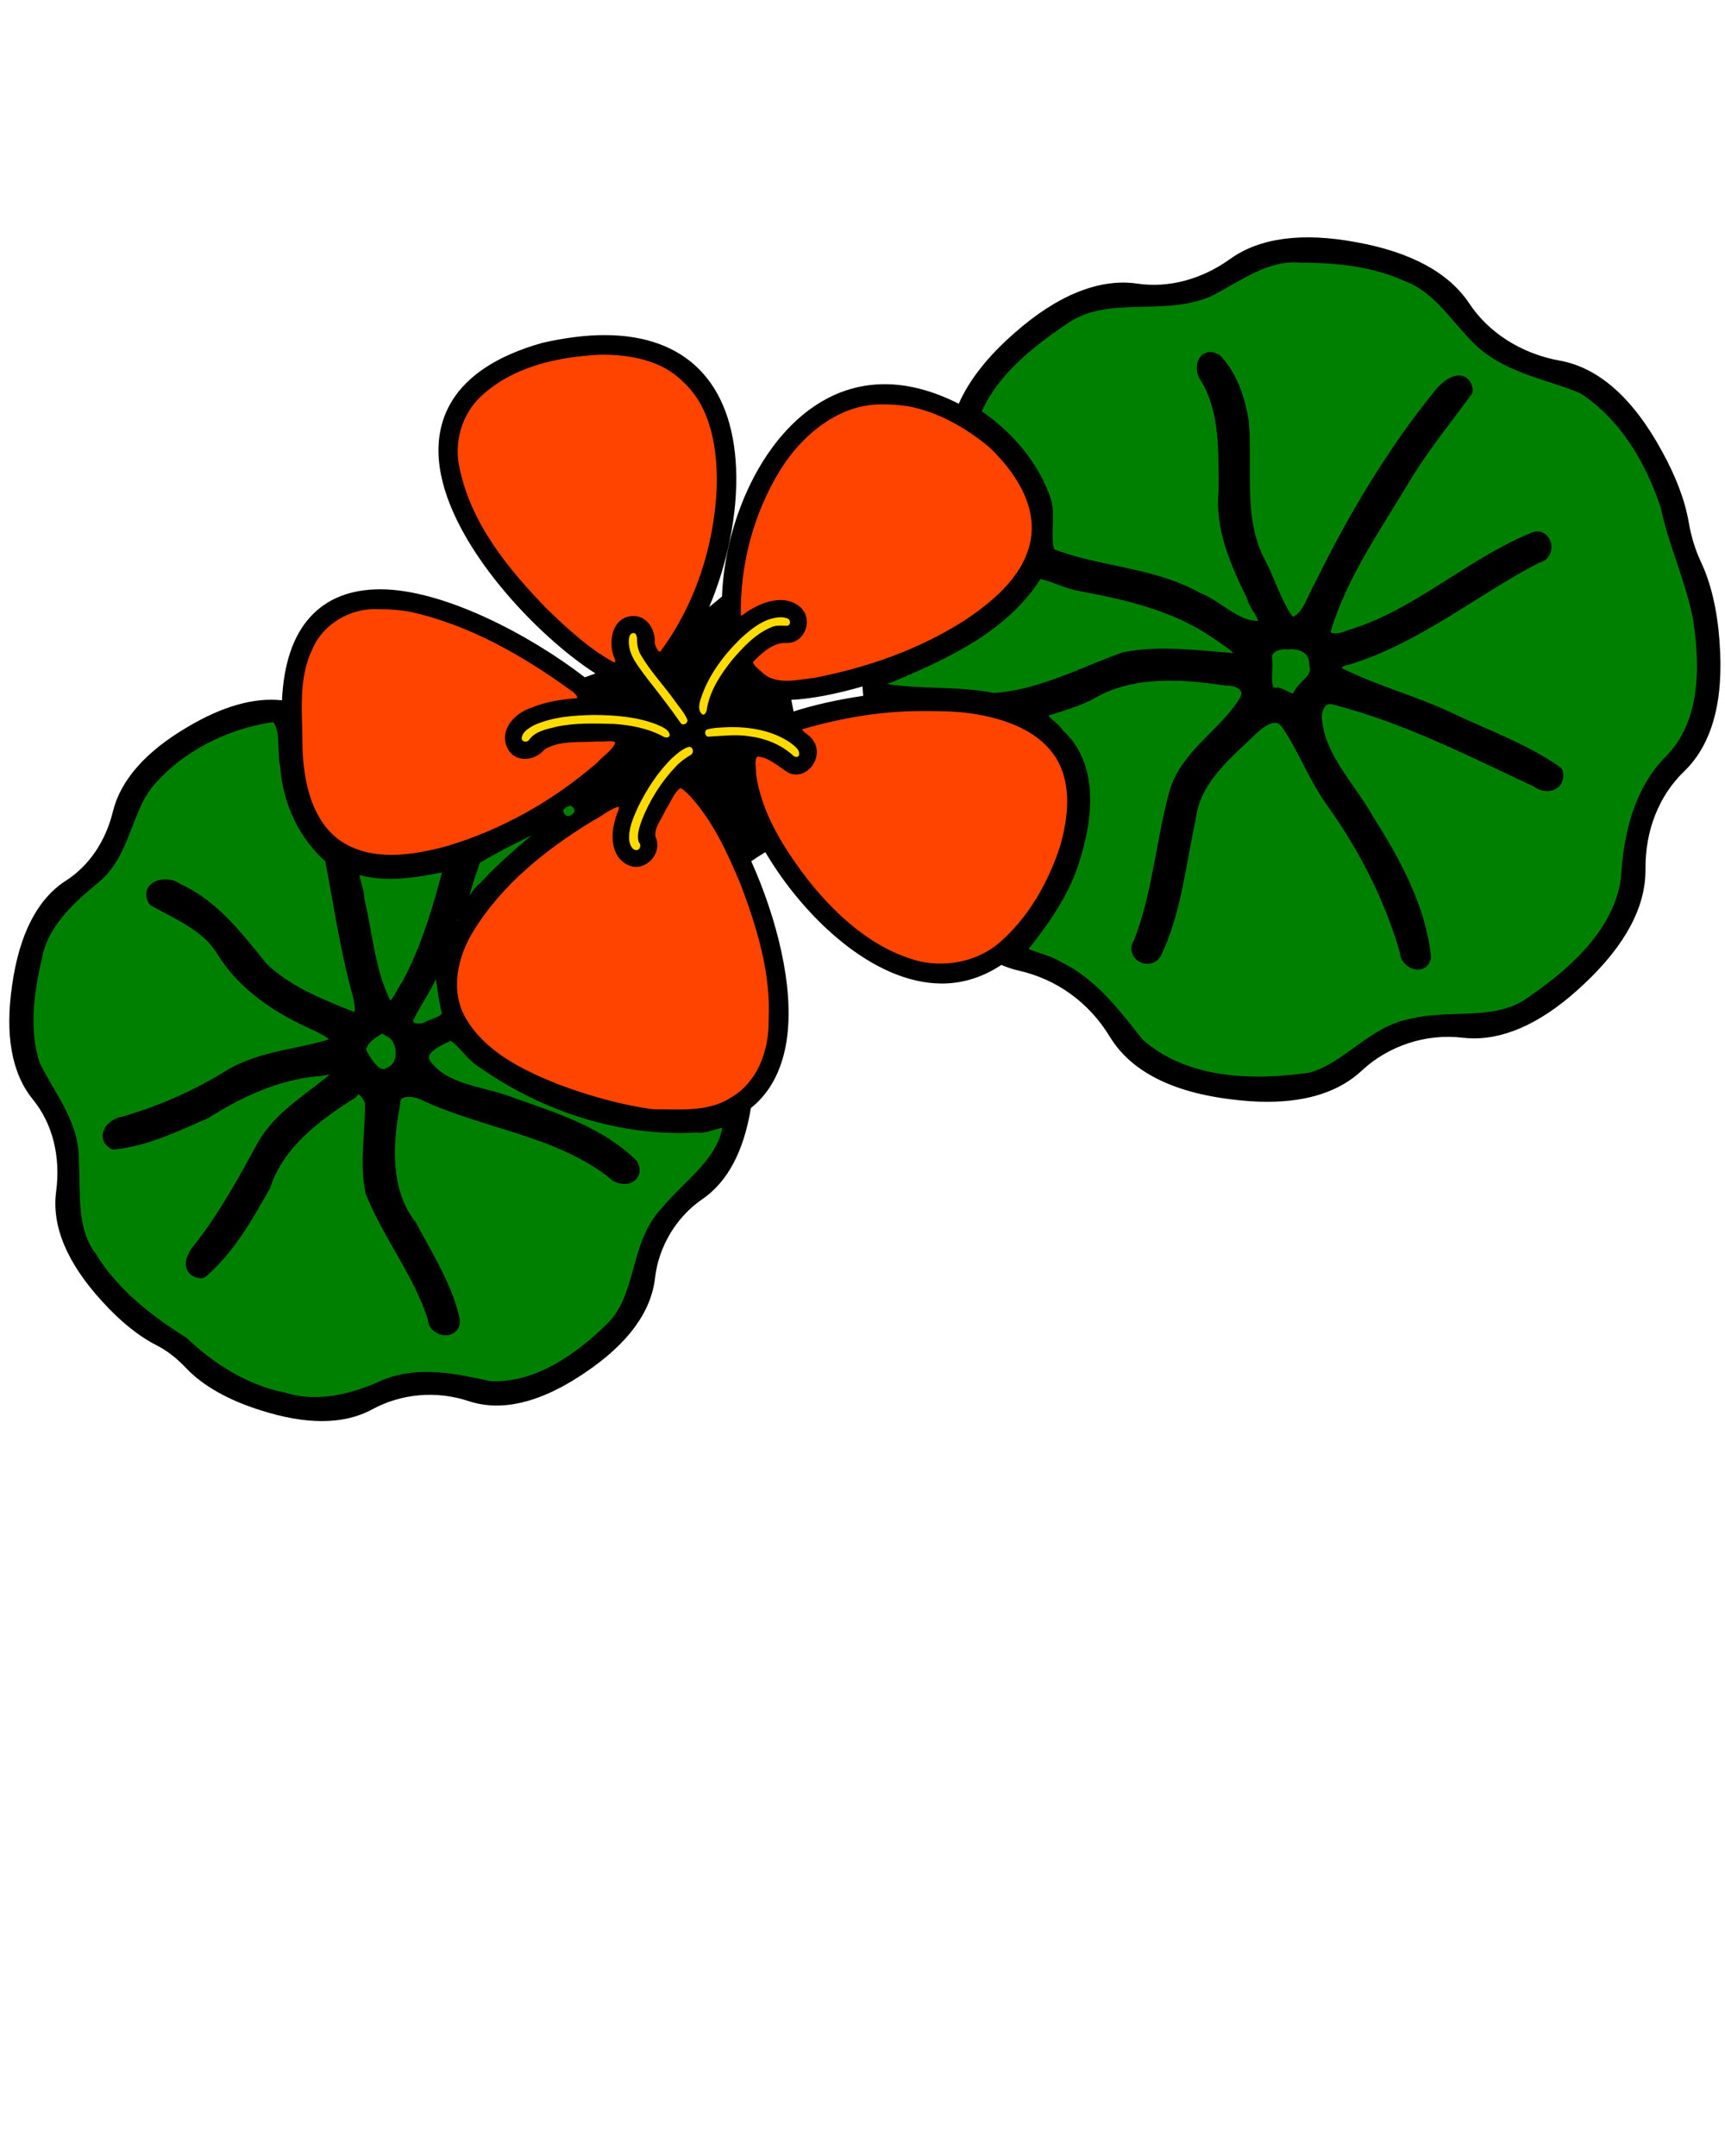 <?xml version="1.0" encoding="UTF-8" standalone="no"?>
<svg
   version="1.1"
   x="0px"
   y="0px"
   viewBox="0 0 100 125"
   enable-background="new 0 0 100 100"
   xml:space="preserve"
   id="svg22197"
   sodipodi:docname="nasturtium.svg"
   inkscape:version="1.2.2 (b0a8486541, 2022-12-01)"
   xmlns:inkscape="http://www.inkscape.org/namespaces/inkscape"
   xmlns:sodipodi="http://sodipodi.sourceforge.net/DTD/sodipodi-0.dtd"
   xmlns="http://www.w3.org/2000/svg"
   xmlns:svg="http://www.w3.org/2000/svg"><defs
     id="defs22201" /><sodipodi:namedview
     id="namedview22199"
     pagecolor="#ffffff"
     bordercolor="#000000"
     borderopacity="0.25"
     inkscape:showpageshadow="2"
     inkscape:pageopacity="0.0"
     inkscape:pagecheckerboard="0"
     inkscape:deskcolor="#d1d1d1"
     showgrid="false"
     inkscape:zoom="7.240336"
     inkscape:cx="32.111769"
     inkscape:cy="56.074746"
     inkscape:window-width="1857"
     inkscape:window-height="1011"
     inkscape:window-x="0"
     inkscape:window-y="0"
     inkscape:window-maximized="1"
     inkscape:current-layer="svg22197" /><path
     fill="none"
     d="m 50,39.799 c -1.596,0.464 -3.05,0.728 -4.126,0.777 0.041,0.225 0.085,0.45 0.131,0.674 1.165,-0.375 2.568,-0.693 4.036,-0.906 -0.02,-0.176 -0.027,-0.364 -0.04,-0.545 z"
     id="path22139"
     style="stroke-width:1.098" /><path
     fill="none"
     d="m 44.641,47.605 c -0.045,-0.094 -0.081,-0.181 -0.121,-0.273 0.041,0.092 0.076,0.179 0.121,0.273 z"
     id="path22141"
     style="stroke-width:1.098" /><path
     fill="none"
     d="m 43.758,44.433 c 0.001,-0.092 0.001,-0.186 0.01,-0.269 -0.009,0.084 -0.009,0.177 -0.01,0.269 z"
     id="path22143"
     style="stroke-width:1.098" /><path
     fill="none"
     d="m 43.785,44.918 c -0.011,-0.097 -0.022,-0.195 -0.026,-0.284 0.005,0.091 0.015,0.186 0.026,0.284 z"
     id="path22145"
     style="stroke-width:1.098" /><path
     fill="none"
     d="m 43.881,45.481 c -0.023,-0.102 -0.043,-0.202 -0.058,-0.298 0.015,0.097 0.035,0.196 0.058,0.298 z"
     id="path22147"
     style="stroke-width:1.098" /><path
     fill="none"
     d="m 44.302,46.828 c -0.041,-0.105 -0.075,-0.203 -0.112,-0.304 0.037,0.101 0.071,0.199 0.112,0.304 z"
     id="path22149"
     style="stroke-width:1.098" /><path
     fill="none"
     d="m 44.051,46.119 c -0.033,-0.105 -0.06,-0.206 -0.087,-0.305 0.026,0.099 0.053,0.199 0.087,0.305 z"
     id="path22151"
     style="stroke-width:1.098" /><path
     fill="none"
     d="m 33.607,64.493 c -4.028,-1.264 -6.193,-2.858 -7.281,-4.447 -0.52,0.208 -1.005,0.416 -1.436,0.622 -0.341,0.323 -0.432,0.496 -0.446,0.529 0.013,0.002 0.084,0.309 0.657,1.02 0.005,0.003 0.006,0.011 0.012,0.014 1.156,0.748 1.952,0.959 3.246,1.291 0.692,0.178 1.555,0.399 2.657,0.757 3.243,1.054 5.555,2.922 5.652,3 0.291,0.238 0.338,0.669 0.104,0.965 -0.134,0.169 -0.33,0.256 -0.528,0.256 -0.149,0 -0.299,-0.049 -0.424,-0.151 -0.022,-0.018 -2.223,-1.79 -5.216,-2.763 -1.063,-0.345 -1.866,-0.551 -2.576,-0.734 -1.312,-0.337 -2.281,-0.597 -3.595,-1.438 -0.663,-0.14 -1.209,-0.128 -1.27,-0.111 0.004,0.013 -0.126,0.199 -0.265,0.768 -0.488,3.04 -0.578,4.561 0.592,6.289 1.207,1.785 2.997,5.441 2.943,6.236 -0.024,0.362 -0.322,0.641 -0.675,0.641 -0.015,0 -0.031,0 -0.046,-10e-4 -0.373,-0.025 -0.655,-0.353 -0.63,-0.731 -0.071,-0.438 -1.422,-3.465 -2.709,-5.368 -1.457,-2.154 -1.308,-4.144 -0.84,-7.094 -0.278,-0.543 -0.479,-0.797 -0.585,-0.906 -3.128,1.879 -4.79,3.439 -5.194,4.895 -0.52,1.868 -3.325,5.247 -3.643,5.626 -0.134,0.16 -0.325,0.242 -0.517,0.242 -0.155,0 -0.311,-0.054 -0.438,-0.164 -0.285,-0.245 -0.319,-0.679 -0.077,-0.967 0.812,-0.967 2.999,-3.772 3.372,-5.11 0.498,-1.793 2.234,-3.518 5.553,-5.546 -0.107,-0.031 -0.306,-0.075 -0.632,-0.106 -3.943,0.358 -5.702,1.517 -6.867,2.288 -0.201,0.133 -0.386,0.255 -0.562,0.362 -1.328,0.807 -4.799,1.732 -4.946,1.77 -0.058,0.015 -0.114,0.023 -0.172,0.023 -0.3,0 -0.574,-0.204 -0.654,-0.513 -0.095,-0.367 0.122,-0.742 0.483,-0.838 0.951,-0.252 3.628,-1.034 4.593,-1.62 0.162,-0.098 0.334,-0.212 0.519,-0.335 1.261,-0.834 3.17,-2.083 7.34,-2.487 0.281,-0.22 0.459,-0.39 0.566,-0.511 l -0.729,-0.33 C 16.01,58.501 14.539,57.839 13.016,55.438 11.585,53.186 9.225,52.546 9.201,52.54 8.84,52.446 8.621,52.072 8.714,51.705 c 0.092,-0.367 0.461,-0.588 0.82,-0.496 0.117,0.03 2.891,0.765 4.619,3.487 1.305,2.054 2.485,2.586 5.337,3.871 l 1.109,0.503 c 0.014,-0.002 0.031,-0.004 0.037,-0.005 -0.004,-0.013 0.126,-0.197 0.289,-0.712 -0.777,-2.245 -1.419,-5.682 -1.786,-8.618 -1.538,-1.03 -2.714,-3.04 -2.741,-6.784 -0.036,-0.429 -0.057,-0.841 -0.065,-1.24 -0.199,-0.028 -0.404,-0.041 -0.613,-0.041 -1.253,0 -2.705,0.488 -4.318,1.452 -2.15,1.266 -3.427,2.682 -3.799,4.206 -0.489,2.004 -1.623,3.66 -3.192,4.666 -1.375,0.881 -2.26,2.662 -2.63,5.294 -0.377,2.574 -0.055,4.508 0.959,5.753 1.341,1.649 1.907,3.85 1.593,6.2 -0.221,1.658 0.585,3.5 2.397,5.476 0.957,1.057 1.91,1.829 2.833,2.3 0.698,0.355 1.377,0.876 2.017,1.551 0.846,0.892 2.146,1.617 3.867,2.156 2.36,0.754 4.26,0.761 5.617,0.022 1.95,-1.061 4.304,-1.264 6.429,-0.556 0.409,0.137 0.846,0.206 1.299,0.206 1.317,0 2.833,-0.576 4.504,-1.714 2.195,-1.475 3.403,-3.058 3.591,-4.701 0.245,-2.147 1.448,-4.152 3.218,-5.363 1.028,-0.704 1.752,-1.923 2.165,-3.629 -0.811,0.338 -1.803,0.543 -3.027,0.543 -1.589,-0.004 -3.486,-0.351 -5.637,-1.037 z"
     id="path22153"
     style="stroke-width:1.098" /><path
     fill="none"
     d="m 23.292,60.474 c -0.108,-0.062 -0.202,-0.133 -0.281,-0.212 -0.131,-0.137 -0.233,-0.305 -0.312,-0.512 -0.253,0.024 -0.473,0.001 -0.663,-0.069 -0.053,-0.021 -0.107,-0.046 -0.158,-0.075 -0.168,0.305 -0.356,0.518 -0.571,0.649 -0.059,0.034 -0.12,0.063 -0.184,0.088 -0.065,0.201 -0.182,0.406 -0.354,0.619 0.138,0.075 0.254,0.162 0.348,0.265 0.137,0.154 0.241,0.347 0.315,0.589 0.192,0.09 0.427,0.259 0.704,0.616 0.089,-0.113 0.184,-0.204 0.289,-0.276 0.227,-0.15 0.507,-0.23 0.862,-0.246 -0.189,-0.413 -0.203,-0.686 -0.183,-0.88 0.02,-0.183 0.082,-0.367 0.189,-0.556 z"
     id="path22155"
     style="stroke-width:1.098" /><path
     fill="none"
     d="m 74.546,37.447 c -0.086,-0.017 -0.17,-0.042 -0.255,-0.076 -0.228,0.151 -0.52,0.25 -0.891,0.301 0.092,0.199 0.142,0.387 0.152,0.567 0.008,0.235 -0.047,0.481 -0.166,0.748 0.114,0.231 0.21,0.582 0.169,1.197 0.148,-0.04 0.287,-0.06 0.418,-0.06 0.024,0 0.116,0.004 0.141,0.008 0.235,0.031 0.556,0.128 1.007,0.516 0.133,-0.579 0.332,-0.847 0.498,-1.006 0.161,-0.15 0.37,-0.265 0.631,-0.348 -0.069,-0.158 -0.108,-0.309 -0.12,-0.46 -0.015,-0.221 0.026,-0.454 0.123,-0.708 -0.263,-0.174 -0.448,-0.361 -0.567,-0.572 -0.046,-0.084 -0.083,-0.176 -0.112,-0.274 -0.302,0.124 -0.569,0.185 -0.806,0.185 -0.039,0.002 -0.185,-0.01 -0.222,-0.017 z"
     id="path22157"
     style="stroke-width:1.098" /><path
     fill="none"
     d="m 22.535,58.408 c 0.024,-0.013 0.118,-0.033 0.245,-0.065 1.581,-2.34 2.262,-4.699 2.858,-6.789 0.134,-0.47 0.268,-0.926 0.407,-1.373 -1.098,0.311 -2.234,0.526 -3.341,0.526 -0.692,0 -1.416,-0.082 -2.118,-0.294 0.36,2.598 0.923,5.558 1.666,7.631 0.179,0.288 0.282,0.362 0.283,0.364 z"
     id="path22159"
     style="stroke-width:1.098" /><path
     fill="none"
     d="m 33.196,47.025 c -0.045,-0.067 -0.09,-0.134 -0.135,-0.201 -0.382,0.26 -0.749,0.496 -1.075,0.696 -0.857,0.524 -2.463,1.419 -4.332,2.13 -0.253,0.69 -0.476,1.449 -0.715,2.285 -0.135,0.472 -0.276,0.96 -0.427,1.457 1.462,-2.441 4.106,-4.727 6.685,-6.367 z"
     id="path22161"
     style="stroke-width:1.098" /><path
     fill="none"
     d="m 25.399,56.425 c -0.394,0.874 -0.879,1.765 -1.483,2.662 0.027,0.126 0.055,0.195 0.065,0.217 0.01,0.005 0.138,0.049 0.413,0.084 0.396,-0.188 0.825,-0.376 1.286,-0.561 -0.313,-0.844 -0.366,-1.661 -0.282,-2.401 z"
     id="path22163"
     style="stroke-width:1.098" /><path
     fill="none"
     d="m 51.8,41.249 c 0.219,-0.019 0.44,-0.032 0.663,-0.044 -0.222,0.012 -0.444,0.025 -0.663,0.044 z"
     id="path22165"
     style="stroke-width:1.098" /><path
     fill="none"
     d="m 63.089,34.189 c -0.738,-0.127 -1.829,-0.527 -2.854,-0.95 -1.573,2.866 -5.544,5.013 -9.168,6.225 0.015,0.251 0.029,0.504 0.055,0.742 0.886,-0.095 1.78,-0.148 2.644,-0.148 1.239,0 2.651,0.118 3.996,0.454 1.795,-0.355 4.363,-0.97 5.374,-1.649 1.754,-1.177 4.571,-1.348 9.058,-0.565 0,-10e-4 0.003,-0.009 0.003,-0.01 -0.006,0 -0.088,-0.245 -0.588,-0.76 -3.749,-2.688 -6.164,-3.015 -7.763,-3.228 -0.273,-0.036 -0.524,-0.071 -0.758,-0.111 z"
     id="path22167"
     style="stroke-width:1.098" /><path
     fill="none"
     d="m 50.202,41.432 c -0.099,0.014 -0.194,0.032 -0.291,0.048 0.096,-0.015 0.195,-0.029 0.292,-0.043 0,-10e-4 0,-0.002 -10e-4,-0.004 z"
     id="path22169"
     style="stroke-width:1.098" /><path
     fill="none"
     d="m 51.283,41.299 c 0,0 0,10e-4 0,0.002 0.053,-0.005 0.107,-0.012 0.16,-0.018 -0.053,0.005 -0.108,0.01 -0.16,0.015 z"
     id="path22171"
     style="stroke-width:1.098" /><path
     fill="none"
     d="m 52.775,41.186 c 0.328,-0.014 0.658,-0.023 0.99,-0.023 -0.332,0 -0.662,0.009 -0.99,0.023 z"
     id="path22173"
     style="stroke-width:1.098" /><path
     fill="none"
     d="m 43.84,43.779 c -0.023,0.077 -0.036,0.167 -0.05,0.256 0.013,-0.088 0.026,-0.179 0.05,-0.256 z"
     id="path22175"
     style="stroke-width:1.098" /><path
     fill="none"
     d="m 97.626,33.065 c -0.373,-0.791 -0.642,-1.66 -0.799,-2.584 -0.198,-1.149 -0.682,-2.427 -1.441,-3.797 -1.508,-2.766 -3.244,-4.342 -5.163,-4.689 -2.484,-0.449 -4.653,-1.826 -5.948,-3.78 -1.014,-1.53 -2.979,-2.567 -5.844,-3.084 -2.833,-0.529 -5.027,-0.261 -6.487,0.789 -1.88,1.352 -4.076,1.93 -6.168,1.618 -0.226,-0.033 -0.456,-0.051 -0.692,-0.051 -1.697,0 -3.57,0.898 -5.569,2.67 -1.456,1.275 -2.441,2.542 -2.964,3.786 0.341,0.207 0.684,0.425 1.029,0.671 2.792,2.491 3.826,4.95 3.166,7.351 0.975,0.403 1.96,0.765 2.574,0.871 0.217,0.038 0.452,0.07 0.706,0.103 1.714,0.229 4.295,0.586 8.245,3.386 0.144,0.008 0.29,0.017 0.419,0.017 0.306,0 0.5,-0.024 0.633,-0.051 l -0.45,-0.948 c -1.597,-3.341 -2.397,-5.018 -1.977,-8.221 0.402,-3.072 -1.222,-5.44 -1.239,-5.464 -0.216,-0.308 -0.145,-0.737 0.159,-0.956 0.309,-0.22 0.727,-0.148 0.943,0.158 0.08,0.114 1.955,2.816 1.478,6.443 -0.365,2.795 0.285,4.155 1.854,7.442 l 0.614,1.293 c 0.056,0.039 0.094,0.06 0.097,0.061 -0.015,-0.005 0.251,-0.032 0.885,-0.429 1.832,-4.829 7.334,-13.14 8.55,-13.666 0.343,-0.149 0.742,0.012 0.888,0.361 0.147,0.348 -0.013,0.751 -0.356,0.901 -0.795,0.542 -6.107,8.236 -7.878,13.05 -0.058,0.391 -0.025,0.551 -0.016,0.576 0.005,0 0.097,0.086 0.354,0.213 3.142,-0.834 5.491,-2.378 7.563,-3.75 1.389,-0.918 2.701,-1.786 4.037,-2.275 0.348,-0.129 0.739,0.055 0.867,0.412 0.126,0.356 -0.056,0.749 -0.407,0.879 -1.188,0.435 -2.379,1.222 -3.757,2.134 -2.152,1.422 -4.588,3.024 -7.92,3.916 -0.109,0.198 -0.129,0.297 -0.132,0.317 0.005,0 0.074,0.162 0.355,0.476 4.211,1.178 11.018,4.533 12.204,5.158 0.331,0.175 0.461,0.589 0.29,0.925 -0.121,0.235 -0.358,0.37 -0.603,0.37 -0.105,0 -0.21,-0.024 -0.311,-0.077 -1.109,-0.584 -7.991,-3.97 -12.026,-5.078 -0.63,0.022 -0.836,0.129 -0.855,0.141 0.006,0.002 -0.191,0.315 -0.207,1.504 0.47,1.541 1.021,2.326 1.92,3.603 0.477,0.675 1.069,1.517 1.774,2.658 2.066,3.346 2.72,6.696 2.747,6.838 0.071,0.371 -0.168,0.732 -0.535,0.803 -0.044,0.009 -0.087,0.013 -0.13,0.013 -0.317,0 -0.601,-0.228 -0.663,-0.556 -0.006,-0.032 -0.64,-3.249 -2.566,-6.371 -0.681,-1.104 -1.237,-1.892 -1.727,-2.587 -0.909,-1.287 -1.57,-2.232 -2.105,-3.971 -0.722,-0.947 -1.067,-1.082 -1.098,-1.092 0,0.005 -0.258,0.036 -0.878,0.483 -2.685,2.285 -3.891,3.546 -4.136,5.962 -0.244,2.39 -1.36,6.949 -1.968,7.575 -0.133,0.137 -0.307,0.206 -0.483,0.206 -0.171,0 -0.342,-0.066 -0.475,-0.197 -0.266,-0.265 -0.27,-0.7 -0.009,-0.97 0.264,-0.42 1.321,-4.14 1.586,-6.754 0.306,-3.005 1.899,-4.555 4.463,-6.745 0.186,-0.811 0.174,-1.208 0.15,-1.364 -4.199,-0.756 -6.854,-0.659 -8.311,0.319 -0.836,0.56 -2.37,1.039 -3.818,1.398 0.784,0.443 1.48,1.007 1.995,1.764 1.215,1.79 1.249,4.244 0.1,7.295 -0.953,2.188 -2.017,3.67 -3.088,4.669 0.065,0.018 0.13,0.044 0.196,0.059 2.509,0.557 4.64,2.098 5.998,4.337 1.027,1.693 3.137,2.742 6.27,3.119 3.035,0.383 5.284,-0.085 6.67,-1.381 1.765,-1.652 4.271,-2.485 6.699,-2.196 1.87,0.22 3.972,-0.728 6.185,-2.828 2.148,-2.014 3.227,-3.972 3.209,-5.823 -0.023,-2.561 0.894,-4.867 2.58,-6.493 1.383,-1.333 1.959,-3.578 1.715,-6.676 -0.124,-1.673 -0.45,-3.08 -0.97,-4.187 z"
     id="path22177"
     style="stroke-width:1.098" /><path
     fill="none"
     d="m 44.748,44.125 c 0.084,0.046 0.168,0.093 0.242,0.145 -0.074,-0.052 -0.158,-0.098 -0.242,-0.145 z"
     id="path22179"
     style="stroke-width:1.098" /><path
     fill="none"
     d="m 44.286,43.914 c 0.13,0.046 0.252,0.098 0.366,0.156 -0.114,-0.059 -0.238,-0.108 -0.366,-0.156 z"
     id="path22181"
     style="stroke-width:1.098" /><path
     fill="none"
     d="m 48.992,41.642 c 0.195,-0.039 0.394,-0.075 0.596,-0.109 -0.203,0.034 -0.4,0.072 -0.596,0.109 z"
     id="path22183"
     style="stroke-width:1.098" /><path
     fill="none"
     d="m 48.054,41.842 c 0.22,-0.052 0.446,-0.102 0.678,-0.149 -0.232,0.048 -0.457,0.098 -0.678,0.149 z"
     id="path22185"
     style="stroke-width:1.098" /><path
     fill="none"
     d="m 43.84,43.779 c 0.15,0.036 0.294,0.08 0.432,0.128 -0.136,-0.049 -0.281,-0.091 -0.432,-0.128 z"
     id="path22187"
     style="stroke-width:1.098" /><path
     fill="none"
     d="m 46.416,42.288 c 0.457,-0.145 0.964,-0.286 1.511,-0.418 -0.548,0.133 -1.055,0.273 -1.511,0.418 z"
     id="path22189"
     style="stroke-width:1.098" /><path
     fill="#000000"
     d="M 99.682,37.165 C 99.549,35.36 99.188,33.821 98.609,32.588 98.279,31.889 98.041,31.115 97.9,30.291 97.682,29.018 97.155,27.622 96.337,26.145 c -1.673,-3.069 -3.666,-4.832 -5.925,-5.239 -2.197,-0.396 -4.104,-1.602 -5.235,-3.309 -1.185,-1.788 -3.39,-2.985 -6.555,-3.555 -3.138,-0.585 -5.602,-0.255 -7.312,0.975 -1.653,1.187 -3.568,1.693 -5.381,1.427 -2.157,-0.32 -4.61,0.641 -7.135,2.878 -1.541,1.35 -2.614,2.718 -3.214,4.086 -1.479,-0.747 -2.915,-1.133 -4.289,-1.133 -4.885,0 -8.091,4.837 -9.102,9.631 -0.185,0.877 -0.301,1.788 -0.334,2.676 -0.241,0.202 -0.483,0.403 -0.742,0.607 1.021,-2.407 1.673,-5.369 1.559,-8.037 -0.214,-4.98 -2.922,-7.723 -7.624,-7.723 -1.086,0 -2.294,0.149 -3.614,0.451 -5.507,1.555 -6.277,4.748 -5.952,7.152 0.624,4.627 5.758,9.925 9.038,12.014 -0.206,0.078 -0.412,0.153 -0.619,0.222 -3.18,-2.457 -8.202,-5.102 -11.857,-5.102 -1.727,0 -3.095,0.543 -4.065,1.612 -0.988,1.089 -1.533,2.713 -1.633,4.825 -1.606,-0.177 -3.455,0.341 -5.495,1.559 -2.411,1.421 -3.86,3.068 -4.307,4.895 -0.422,1.725 -1.386,3.144 -2.715,3.997 -1.658,1.062 -2.709,3.105 -3.126,6.067 -0.424,2.893 -0.022,5.119 1.198,6.616 1.146,1.407 1.626,3.307 1.353,5.349 -0.267,2.001 0.634,4.146 2.677,6.374 1.044,1.153 2.103,2.006 3.145,2.536 0.595,0.303 1.159,0.738 1.72,1.329 0.976,1.028 2.432,1.85 4.328,2.445 1.294,0.413 2.484,0.623 3.537,0.623 1.105,0 2.088,-0.23 2.92,-0.683 1.691,-0.919 3.729,-1.094 5.574,-0.48 0.519,0.172 1.07,0.261 1.641,0.261 1.537,0 3.257,-0.64 5.109,-1.9 2.473,-1.662 3.842,-3.511 4.068,-5.494 0.209,-1.831 1.235,-3.542 2.745,-4.574 1.46,-0.999 2.4,-2.776 2.811,-5.278 1.306,-1.037 1.862,-2.544 2.071,-3.902 0.481,-3.122 -0.603,-7.187 -2.049,-10.41 0.269,-0.187 0.542,-0.361 0.818,-0.526 2.204,3.746 6.238,7.616 10.236,7.616 1.004,0 2.206,-0.256 3.444,-1.078 0.325,0.134 0.652,0.25 0.985,0.324 2.218,0.493 4.102,1.856 5.303,3.836 1.21,1.996 3.59,3.219 7.067,3.637 0.727,0.092 1.425,0.138 2.072,0.138 2.348,0 4.188,-0.608 5.468,-1.806 1.535,-1.437 3.71,-2.163 5.834,-1.911 0.22,0.025 0.445,0.04 0.673,0.04 2.027,0 4.174,-1.062 6.382,-3.155 2.38,-2.232 3.577,-4.467 3.557,-6.642 -0.021,-2.251 0.776,-4.269 2.242,-5.683 1.63,-1.573 2.32,-4.118 2.048,-7.56 z m -24.109,0.115 c 0.028,0.098 0.067,0.189 0.112,0.274 0.118,0.21 0.303,0.398 0.567,0.572 -0.097,0.254 -0.138,0.487 -0.123,0.708 0.013,0.149 0.052,0.302 0.12,0.46 -0.262,0.083 -0.47,0.198 -0.631,0.348 -0.166,0.16 -0.365,0.427 -0.498,1.006 -0.451,-0.388 -0.772,-0.484 -1.007,-0.516 -0.024,-0.002 -0.116,-0.008 -0.141,-0.008 -0.131,0 -0.269,0.02 -0.418,0.06 0.041,-0.614 -0.055,-0.966 -0.169,-1.197 0.119,-0.267 0.173,-0.513 0.166,-0.748 -0.01,-0.181 -0.06,-0.368 -0.152,-0.567 0.372,-0.052 0.663,-0.15 0.891,-0.301 0.085,0.034 0.169,0.06 0.255,0.076 0.037,0.007 0.183,0.019 0.221,0.019 0.238,-10e-4 0.505,-0.062 0.807,-0.187 z m -3.964,0.249 c 0.499,0.515 0.582,0.76 0.588,0.76 0,10e-4 -0.003,0.009 -0.003,0.01 -4.488,-0.784 -7.305,-0.612 -9.058,0.565 -1.011,0.679 -3.579,1.294 -5.374,1.649 -1.345,-0.336 -2.757,-0.454 -3.996,-0.454 -0.864,0 -1.757,0.053 -2.644,0.148 -0.026,-0.238 -0.039,-0.492 -0.055,-0.742 3.622,-1.213 7.595,-3.361 9.168,-6.225 1.025,0.423 2.116,0.822 2.854,0.95 0.233,0.04 0.485,0.074 0.758,0.111 1.599,0.213 4.014,0.539 7.763,3.228 z m -27.085,22.648 c -0.643,4.174 -4.302,5.267 -10.592,3.261 -5.379,-1.689 -7.879,-4.063 -7.432,-7.055 0.571,-3.825 5.735,-7.88 9.499,-9.723 -0.195,0.448 -0.348,0.871 -0.42,1.219 -0.171,0.823 -0.048,1.478 0.365,1.944 0.241,0.273 0.588,0.429 0.951,0.429 0.294,0 0.571,-0.106 0.782,-0.298 0.237,-0.216 0.384,-0.503 0.411,-0.808 0.023,-0.253 -0.035,-0.501 -0.166,-0.715 0.055,-0.493 0.733,-1.819 1.466,-2.773 0.003,10e-4 0.012,0.002 0.014,0.003 1.616,0.524 5.96,9.072 5.121,14.516 z m -21.24,1.734 c -0.354,0.017 -0.636,0.096 -0.862,0.246 -0.105,0.072 -0.201,0.164 -0.289,0.276 -0.277,-0.357 -0.512,-0.526 -0.704,-0.616 -0.073,-0.242 -0.177,-0.435 -0.315,-0.589 -0.094,-0.102 -0.209,-0.19 -0.348,-0.265 0.172,-0.213 0.29,-0.418 0.354,-0.619 0.065,-0.024 0.126,-0.054 0.184,-0.088 0.216,-0.132 0.404,-0.344 0.571,-0.649 0.051,0.029 0.105,0.054 0.158,0.075 0.19,0.07 0.41,0.092 0.663,0.069 0.078,0.208 0.181,0.375 0.312,0.512 0.08,0.08 0.173,0.15 0.281,0.212 -0.106,0.189 -0.168,0.372 -0.19,0.555 -0.017,0.195 -0.004,0.467 0.184,0.881 z M 22.046,35.273 c 3.836,0 8.856,2.962 11.668,5.205 -0.838,0.045 -1.622,0.159 -2.264,0.335 -1.109,0.303 -1.792,0.784 -2.086,1.473 -0.267,0.622 0.014,1.348 0.627,1.619 0.155,0.067 0.317,0.102 0.484,0.102 0.453,0 0.867,-0.257 1.045,-0.608 0.092,-0.056 0.359,-0.19 0.961,-0.308 0.591,-0.115 1.29,-0.177 2.018,-0.177 0.456,0 0.881,0.024 1.272,0.064 -0.814,1.57 -7.706,6.624 -13.066,6.624 -3.428,0 -5.183,-2.241 -5.217,-6.705 -0.25,-3.002 0.185,-5.144 1.296,-6.37 0.755,-0.833 1.853,-1.254 3.263,-1.254 z M 31.702,20.952 c 1.217,-0.276 2.343,-0.417 3.349,-0.417 5.165,0 6.404,3.625 6.535,6.665 0.179,4.164 -1.64,8.68 -3.367,10.65 -0.194,-0.281 -0.335,-0.524 -0.329,-0.643 0.145,-0.661 -0.268,-1.318 -0.922,-1.467 -0.649,-0.139 -1.301,0.281 -1.443,0.933 -0.15,0.684 -0.005,1.302 0.303,1.91 -2.596,-1.313 -8.621,-6.933 -9.264,-11.7 -0.385,-2.865 1.353,-4.863 5.139,-5.931 z m 27.887,11.107 c -1.695,4.545 -10.721,7.43 -14.079,7.43 -0.666,0 -0.849,-0.118 -0.934,-0.167 -0.379,-0.172 -0.698,-0.497 -0.949,-0.939 0.215,-0.225 0.439,-0.443 0.682,-0.637 0.513,-0.41 0.828,-0.501 0.849,-0.513 0.615,0.224 1.329,-0.12 1.549,-0.742 0.225,-0.637 -0.102,-1.341 -0.733,-1.57 -0.875,-0.316 -1.92,-0.032 -3.017,0.797 -0.063,-1.068 0.029,-2.291 0.301,-3.578 0.919,-4.359 3.76,-8.757 8.036,-8.757 1.755,0 3.658,0.719 5.61,2.1 2.556,2.284 3.46,4.497 2.685,6.577 z M 42.48,42.508 c -0.448,0 -0.915,0.038 -1.408,0.113 -0.05,0 -0.108,-0.039 -0.118,-0.104 -0.01,-0.067 0.036,-0.13 0.101,-0.14 2.199,-0.337 4.133,0.108 5.178,1.197 l -0.002,0.174 c -0.028,0.029 -0.062,0.034 -0.084,0.034 l -0.087,-0.038 c -0.765,-0.797 -2.036,-1.236 -3.58,-1.236 z m -14.826,7.141 c 1.87,-0.712 3.475,-1.607 4.332,-2.13 0.326,-0.199 0.693,-0.435 1.075,-0.696 0.045,0.067 0.089,0.134 0.135,0.201 -2.578,1.64 -5.224,3.925 -6.686,6.367 0.152,-0.496 0.293,-0.985 0.427,-1.457 0.239,-0.837 0.463,-1.596 0.716,-2.285 z m 9.206,-0.88 c 0.023,0.083 0.063,0.159 0.12,0.223 0.031,0.034 0.003,0.105 -0.033,0.138 -0.056,0.051 -0.148,0.003 -0.193,-0.046 -0.168,-0.19 -0.205,-0.519 -0.11,-0.978 0.276,-1.328 1.902,-4.06 3.28,-4.679 0.037,0 0.088,0.019 0.112,0.072 0.023,0.052 -0.009,0.138 -0.061,0.162 -1.448,0.661 -3.389,4.091 -3.116,5.108 z m -0.271,-11.856 c 0.014,-0.063 0.066,-0.093 0.135,-0.093 0.003,0 0.006,0 0.01,0 0.065,0.014 0.107,0.081 0.092,0.146 -0.164,0.742 0.473,1.537 1.357,2.642 0.482,0.601 1.027,1.283 1.541,2.087 0.031,0.049 0.012,0.138 -0.036,0.17 -0.034,0.022 -0.085,0.093 -0.168,-0.036 -0.508,-0.793 -1.05,-1.471 -1.529,-2.071 -1.016,-1.269 -1.582,-2.027 -1.402,-2.845 z m 4.26,4.386 c -0.04,0.008 -0.074,0.03 -0.113,0.042 -0.031,-0.083 -0.048,-0.17 -0.097,-0.246 -0.006,-0.01 -0.012,-0.017 -0.019,-0.027 0.128,-1.222 1.405,-3.223 2.864,-4.384 0.83,-0.66 1.589,-0.916 2.124,-0.724 0.063,0.023 0.096,0.094 0.074,0.157 -0.022,0.061 -0.076,0.084 -0.149,0.076 -0.46,-0.174 -1.134,0.072 -1.898,0.683 -1.483,1.181 -2.823,3.329 -2.785,4.423 z m -2.242,1.132 c 0.039,0.061 0.088,0.112 0.135,0.162 -0.003,0.012 0,0.027 -0.006,0.035 l -0.169,0.025 c -0.835,-0.624 -2.649,-0.848 -4.069,-0.848 -0.797,0 -1.566,0.069 -2.225,0.198 -1.189,0.233 -1.55,0.576 -1.692,0.823 -0.023,0.053 -0.071,0.072 -0.108,0.072 l -0.049,-0.011 c -0.06,-0.027 -0.088,-0.103 -0.062,-0.165 0.153,-0.355 0.614,-0.64 1.37,-0.845 0.754,-0.207 1.742,-0.319 2.783,-0.319 1.711,0 3.259,0.314 4.047,0.806 0.015,0.023 0.032,0.043 0.046,0.066 z m -15.903,8.275 c 1.108,0 2.243,-0.217 3.341,-0.526 -0.138,0.448 -0.273,0.903 -0.407,1.373 -0.596,2.09 -1.277,4.449 -2.858,6.789 -0.128,0.032 -0.221,0.052 -0.245,0.065 -10e-4,-0.001 -0.105,-0.075 -0.283,-0.364 -0.742,-2.072 -1.306,-5.032 -1.666,-7.631 0.701,0.212 1.426,0.294 2.118,0.294 z m 1.692,8.681 c -0.276,-0.035 -0.403,-0.078 -0.413,-0.084 -0.011,-0.022 -0.038,-0.091 -0.065,-0.217 0.604,-0.896 1.089,-1.788 1.483,-2.662 -0.084,0.74 -0.029,1.557 0.283,2.4 -0.462,0.187 -0.892,0.375 -1.287,0.563 z M 46.005,41.25 c -0.046,-0.223 -0.089,-0.448 -0.131,-0.674 1.076,-0.049 2.53,-0.313 4.126,-0.777 0.014,0.181 0.022,0.369 0.04,0.545 -1.467,0.213 -2.87,0.532 -4.036,0.906 z m -5.896,27.361 c -1.77,1.211 -2.973,3.216 -3.218,5.363 -0.188,1.644 -1.395,3.226 -3.591,4.701 -1.671,1.137 -3.186,1.714 -4.504,1.714 -0.453,0 -0.891,-0.07 -1.299,-0.206 -2.127,-0.708 -4.48,-0.506 -6.429,0.556 -1.358,0.739 -3.257,0.732 -5.617,-0.022 C 13.729,80.179 12.428,79.454 11.582,78.562 10.942,77.888 10.264,77.367 9.565,77.012 8.642,76.542 7.689,75.769 6.732,74.712 4.92,72.736 4.114,70.894 4.335,69.236 4.649,66.886 4.083,64.684 2.742,63.036 1.727,61.792 1.405,59.857 1.783,57.283 c 0.371,-2.631 1.255,-4.412 2.63,-5.294 1.569,-1.006 2.702,-2.662 3.192,-4.666 0.373,-1.524 1.65,-2.94 3.799,-4.206 1.612,-0.964 3.065,-1.452 4.318,-1.452 0.208,0 0.413,0.013 0.613,0.041 0.009,0.399 0.029,0.811 0.065,1.24 0.027,3.744 1.202,5.753 2.741,6.784 0.366,2.936 1.008,6.373 1.786,8.618 -0.162,0.515 -0.293,0.7 -0.289,0.712 -0.006,10e-4 -0.023,0.003 -0.037,0.005 l -1.109,-0.503 c -2.852,-1.285 -4.032,-1.817 -5.337,-3.871 -1.728,-2.722 -4.502,-3.457 -4.619,-3.487 -0.36,-0.092 -0.728,0.129 -0.82,0.496 -0.093,0.367 0.126,0.739 0.487,0.834 0.024,0.007 2.384,0.647 3.814,2.899 1.523,2.399 2.995,3.062 5.925,4.383 l 0.729,0.33 c -0.107,0.12 -0.285,0.291 -0.566,0.511 -4.17,0.404 -6.078,1.652 -7.34,2.487 -0.185,0.123 -0.356,0.235 -0.519,0.335 -0.965,0.586 -3.642,1.368 -4.593,1.62 -0.362,0.095 -0.578,0.471 -0.483,0.838 0.08,0.308 0.354,0.513 0.654,0.513 0.057,0 0.114,-0.007 0.172,-0.023 0.147,-0.039 3.618,-0.964 4.946,-1.77 0.177,-0.107 0.362,-0.23 0.562,-0.362 1.164,-0.77 2.924,-1.93 6.867,-2.288 0.326,0.031 0.525,0.075 0.632,0.106 -3.32,2.028 -5.055,3.754 -5.553,5.546 -0.373,1.337 -2.561,4.142 -3.372,5.11 -0.242,0.288 -0.207,0.722 0.077,0.967 0.128,0.109 0.283,0.164 0.438,0.164 0.192,0 0.383,-0.082 0.517,-0.242 0.318,-0.379 3.124,-3.759 3.643,-5.626 0.406,-1.455 2.067,-3.016 5.194,-4.895 0.107,0.108 0.307,0.364 0.585,0.906 -0.468,2.95 -0.617,4.94 0.84,7.094 1.287,1.904 2.638,4.93 2.709,5.368 -0.025,0.378 0.257,0.705 0.63,0.73 0.015,0.001 0.031,0.001 0.046,0.001 0.353,0 0.651,-0.277 0.675,-0.641 0.052,-0.796 -1.737,-4.452 -2.943,-6.236 -1.169,-1.728 -1.08,-3.249 -0.592,-6.289 0.138,-0.568 0.268,-0.755 0.265,-0.768 0.06,-0.017 0.606,-0.029 1.27,0.111 1.315,0.842 2.283,1.102 3.595,1.438 0.71,0.182 1.513,0.389 2.576,0.734 2.993,0.973 5.194,2.745 5.216,2.763 0.125,0.102 0.275,0.151 0.424,0.151 0.198,0 0.395,-0.087 0.528,-0.256 0.234,-0.295 0.188,-0.727 -0.104,-0.965 -0.097,-0.078 -2.409,-1.947 -5.652,-3 -1.102,-0.358 -1.964,-0.579 -2.657,-0.757 -1.294,-0.332 -2.091,-0.543 -3.246,-1.291 -0.004,-0.004 -0.006,-0.011 -0.012,-0.014 -0.573,-0.711 -0.644,-1.018 -0.657,-1.02 0.013,-0.033 0.105,-0.207 0.446,-0.529 0.431,-0.207 0.916,-0.416 1.436,-0.622 1.089,1.589 3.254,3.182 7.281,4.447 2.15,0.685 4.047,1.033 5.638,1.033 1.224,0 2.216,-0.204 3.027,-0.543 -0.414,1.71 -1.138,2.929 -2.166,3.633 z m 14.497,-12.69 c -3.712,0 -7.544,-3.876 -9.534,-7.477 -0.16,-0.291 -0.302,-0.569 -0.431,-0.839 -0.045,-0.094 -0.08,-0.181 -0.121,-0.273 -0.077,-0.171 -0.153,-0.341 -0.217,-0.504 -0.041,-0.105 -0.075,-0.203 -0.112,-0.304 -0.05,-0.138 -0.099,-0.275 -0.14,-0.406 -0.033,-0.105 -0.06,-0.206 -0.087,-0.305 -0.031,-0.114 -0.059,-0.224 -0.083,-0.332 -0.023,-0.103 -0.043,-0.201 -0.058,-0.298 -0.015,-0.092 -0.027,-0.179 -0.037,-0.264 -0.011,-0.097 -0.022,-0.193 -0.026,-0.284 -0.003,-0.07 -0.002,-0.135 -10e-4,-0.2 10e-4,-0.093 10e-4,-0.185 0.01,-0.269 0.004,-0.046 0.014,-0.086 0.021,-0.129 0.014,-0.09 0.027,-0.179 0.05,-0.256 v 0 0 c 0.15,0.036 0.295,0.08 0.432,0.128 0.005,0.002 0.01,0.004 0.014,0.005 0.129,0.048 0.253,0.098 0.366,0.156 0.034,0.018 0.063,0.038 0.096,0.055 0.084,0.046 0.169,0.093 0.242,0.145 0.107,0.076 0.205,0.157 0.29,0.245 0.229,0.24 0.537,0.371 0.868,0.371 0.318,0 0.618,-0.124 0.845,-0.348 0.232,-0.23 0.362,-0.536 0.366,-0.864 0.004,-0.328 -0.118,-0.638 -0.343,-0.872 -0.181,-0.188 -0.384,-0.357 -0.601,-0.514 0,0 0,0 0,0 0.457,-0.145 0.963,-0.286 1.511,-0.418 0.041,-0.01 0.086,-0.019 0.129,-0.029 0.22,-0.052 0.446,-0.102 0.678,-0.149 0.085,-0.018 0.173,-0.034 0.259,-0.051 0.196,-0.039 0.394,-0.075 0.596,-0.109 0.107,-0.018 0.214,-0.035 0.323,-0.053 0.098,-0.015 0.192,-0.033 0.291,-0.048 0,10e-4 0,0.003 10e-4,0.004 0.096,-0.014 0.191,-0.029 0.288,-0.042 0.118,-0.015 0.235,-0.032 0.355,-0.046 0.144,-0.018 0.291,-0.032 0.437,-0.048 0,-10e-4 0,-10e-4 0,-10e-4 0.053,-0.007 0.107,-0.011 0.16,-0.015 0.119,-0.012 0.237,-0.024 0.356,-0.034 0.219,-0.019 0.44,-0.032 0.663,-0.044 0.105,-0.005 0.208,-0.014 0.313,-0.019 0.328,-0.014 0.658,-0.023 0.99,-0.023 2.56,0 5.919,0.458 7.398,2.634 1,1.473 0.993,3.584 -0.01,6.248 -1.698,3.898 -3.902,5.875 -6.547,5.875 z M 96.88,43.926 c -1.686,1.627 -2.603,3.933 -2.58,6.493 0.017,1.85 -1.063,3.808 -3.209,5.823 -2.213,2.1 -4.316,3.048 -6.185,2.828 -2.428,-0.288 -4.933,0.545 -6.699,2.196 -1.387,1.296 -3.636,1.766 -6.67,1.381 -3.133,-0.377 -5.243,-1.426 -6.27,-3.119 -1.358,-2.239 -3.488,-3.778 -5.998,-4.337 -0.065,-0.014 -0.131,-0.041 -0.196,-0.059 1.072,-0.999 2.136,-2.481 3.088,-4.669 1.15,-3.051 1.115,-5.505 -0.1,-7.295 -0.513,-0.757 -1.211,-1.321 -1.995,-1.764 1.448,-0.359 2.98,-0.837 3.818,-1.398 1.457,-0.978 4.112,-1.074 8.311,-0.319 0.024,0.156 0.036,0.553 -0.15,1.364 -2.564,2.189 -4.157,3.741 -4.463,6.745 -0.265,2.615 -1.322,6.334 -1.586,6.754 -0.262,0.271 -0.257,0.705 0.009,0.97 0.132,0.132 0.303,0.197 0.475,0.197 0.176,0 0.35,-0.069 0.483,-0.206 0.607,-0.626 1.723,-5.184 1.968,-7.575 0.245,-2.416 1.451,-3.677 4.136,-5.962 0.619,-0.445 0.878,-0.477 0.878,-0.483 0.029,0.01 0.376,0.145 1.098,1.092 0.534,1.738 1.196,2.683 2.105,3.971 0.489,0.695 1.045,1.483 1.727,2.587 1.926,3.122 2.56,6.339 2.566,6.371 0.063,0.328 0.346,0.556 0.663,0.556 0.043,0 0.086,-0.004 0.13,-0.013 0.367,-0.072 0.607,-0.432 0.535,-0.803 -0.026,-0.141 -0.681,-3.491 -2.747,-6.838 -0.704,-1.141 -1.296,-1.982 -1.774,-2.658 -0.899,-1.275 -1.45,-2.062 -1.92,-3.603 0.016,-1.189 0.214,-1.501 0.207,-1.504 0.02,-0.012 0.225,-0.118 0.855,-0.141 4.036,1.108 10.918,4.495 12.026,5.078 0.1,0.052 0.206,0.077 0.311,0.077 0.245,0 0.481,-0.135 0.603,-0.37 0.171,-0.336 0.041,-0.75 -0.29,-0.925 -1.187,-0.624 -7.994,-3.98 -12.204,-5.158 -0.281,-0.313 -0.35,-0.475 -0.355,-0.476 0.003,-0.02 0.024,-0.119 0.132,-0.317 3.331,-0.892 5.768,-2.493 7.92,-3.916 1.379,-0.912 2.568,-1.699 3.757,-2.134 0.351,-0.129 0.533,-0.523 0.407,-0.879 -0.128,-0.357 -0.519,-0.542 -0.867,-0.412 -1.336,0.49 -2.648,1.357 -4.037,2.275 -2.072,1.37 -4.422,2.915 -7.563,3.75 -0.257,-0.127 -0.35,-0.213 -0.354,-0.213 -0.008,-0.024 -0.041,-0.185 0.016,-0.576 1.771,-4.814 7.084,-12.508 7.878,-13.05 0.343,-0.149 0.504,-0.553 0.356,-0.901 -0.147,-0.349 -0.545,-0.511 -0.888,-0.361 -1.215,0.526 -6.717,8.837 -8.55,13.666 -0.634,0.397 -0.9,0.423 -0.885,0.429 -0.003,-10e-4 -0.041,-0.023 -0.097,-0.061 l -0.614,-1.293 c -1.57,-3.288 -2.219,-4.648 -1.854,-7.442 0.476,-3.627 -1.399,-6.329 -1.478,-6.443 -0.216,-0.306 -0.634,-0.378 -0.943,-0.158 -0.303,0.219 -0.375,0.648 -0.159,0.956 0.017,0.023 1.642,2.392 1.239,5.464 -0.42,3.203 0.382,4.88 1.977,8.221 l 0.45,0.948 c -0.133,0.027 -0.327,0.051 -0.633,0.051 -0.129,0 -0.275,-0.009 -0.419,-0.017 -3.949,-2.8 -6.531,-3.157 -8.245,-3.386 -0.254,-0.034 -0.489,-0.065 -0.706,-0.103 -0.614,-0.106 -1.598,-0.467 -2.574,-0.871 0.661,-2.401 -0.374,-4.86 -3.166,-7.351 -0.346,-0.245 -0.688,-0.464 -1.029,-0.671 0.522,-1.244 1.508,-2.511 2.964,-3.786 1.999,-1.772 3.873,-2.67 5.569,-2.67 0.237,0 0.467,0.018 0.692,0.051 2.092,0.311 4.289,-0.267 6.168,-1.618 1.461,-1.05 3.655,-1.317 6.487,-0.789 2.865,0.517 4.831,1.555 5.844,3.084 1.295,1.954 3.463,3.332 5.948,3.78 1.92,0.346 3.656,1.923 5.163,4.689 0.759,1.37 1.244,2.648 1.441,3.797 0.158,0.924 0.427,1.793 0.799,2.584 0.521,1.106 0.846,2.514 0.97,4.185 0.244,3.099 -0.331,5.346 -1.715,6.678 z"
     id="path22191"
     style="stroke-width:1.098" /><path
     style="fill:#008000;stroke:#000000;stroke-width:0.871;stroke-linecap:round;stroke-linejoin:round;paint-order:fill markers stroke"
     d="m 15.702,41.445 c -2.689,0.406 -5.35,1.729 -7.148,3.827 -1.386,1.667 -1.394,4.145 -3.14,5.567 -1.494,1.245 -3.067,2.655 -3.42,4.693 -0.471,2.013 -0.761,4.235 -0.105,6.234 0.866,1.814 2.328,3.455 2.247,5.604 0.105,1.88 -0.152,3.94 1.042,5.547 1.307,2.128 3.286,3.688 5.359,4.988 1.656,1.566 3.639,2.806 5.884,3.261 2.002,0.617 4.097,0.091 5.944,-0.761 1.951,-0.784 4.024,-0.331 5.994,0.102 2.774,0.156 5.256,-1.592 7.162,-3.463 1.846,-1.828 1.374,-4.824 3.154,-6.692 1.323,-1.634 3.477,-2.953 3.68,-5.259 -0.543,-0.416 -1.306,0.255 -1.951,0.131 -4.34,0.268 -8.787,-1.194 -12.339,-3.689 -0.745,-0.428 -1.172,-1.343 -1.919,-1.671 -0.68,0.313 -2.191,0.883 -1.566,1.911 1.188,1.597 3.4,1.612 5.101,2.3 2.404,0.848 5.019,1.663 6.895,3.509 0.331,0.738 -0.664,0.777 -1.002,0.344 -3.208,-2.503 -7.381,-2.88 -10.97,-4.558 -0.653,-0.313 -1.842,-0.403 -1.842,0.633 -0.457,2.388 -0.589,5.104 0.99,7.125 0.914,1.745 2.034,3.466 2.47,5.411 0.067,0.719 -1.029,0.481 -0.99,-0.111 -0.811,-2.639 -2.612,-4.827 -3.616,-7.349 -0.359,-1.732 0.015,-3.47 -0.026,-5.207 -0.182,-0.539 -0.743,-1.275 -1.259,-0.574 -2.099,1.318 -4.264,2.936 -5.076,5.412 -1.004,1.772 -2.047,3.64 -3.601,4.969 -0.848,-0.105 -0.29,-0.984 0.046,-1.347 1.411,-1.82 2.528,-3.86 3.633,-5.888 1.061,-1.837 2.998,-2.808 4.493,-4.189 0.044,-0.743 -1.064,-0.263 -1.511,-0.287 -2.331,0.234 -4.481,1.224 -6.446,2.469 -1.685,0.741 -3.44,1.588 -5.261,1.771 -0.585,-0.386 0.091,-0.993 0.563,-1.037 2.231,-0.642 4.357,-1.582 6.33,-2.822 1.807,-1.023 3.925,-1.097 5.85,-1.719 0.644,-0.569 -0.552,-1.064 -0.949,-1.272 -2.14,-0.939 -4.216,-2.265 -5.458,-4.318 -0.91,-1.464 -2.531,-2.101 -3.946,-2.9 -0.41,-0.749 0.798,-0.903 1.21,-0.519 2.11,0.925 3.52,2.824 4.935,4.565 1.476,1.414 3.451,2.187 5.315,2.926 0.81,0.075 0.511,-1.086 0.393,-1.552 -0.709,-2.569 -1.089,-5.225 -1.592,-7.844 -1.55,-1.345 -2.45,-3.281 -2.581,-5.316 -0.219,-0.924 0.099,-2.171 -0.58,-2.906 -0.126,-0.044 -0.261,-0.051 -0.393,-0.048 z"
     id="path22320" /><path
     style="fill:#008000;stroke:#000000;stroke-width:0.871;stroke-linecap:round;stroke-linejoin:round;paint-order:fill markers stroke"
     d="m 25.899,50.083 c -1.717,0.34 -3.52,0.708 -5.238,0.146 -0.613,0.298 0.066,1.299 0.016,1.873 0.503,2.093 0.633,4.364 1.653,6.282 0.65,0.437 0.997,-0.766 1.32,-1.161 1.191,-2.15 1.868,-4.555 2.502,-6.919 0.002,-0.127 -0.137,-0.232 -0.254,-0.222 z"
     id="path22322" /><path
     style="fill:#008000;stroke:#000000;stroke-width:0.871;stroke-linecap:round;stroke-linejoin:round;paint-order:fill markers stroke"
     d="m 32.287,47.273 c -1.643,0.738 -3.3,1.547 -4.838,2.461 -0.311,1.04 -0.802,2.099 -0.792,3.187 0.666,0.09 0.909,-1.032 1.461,-1.376 1.323,-1.464 2.858,-2.681 4.382,-3.913 0.115,-0.149 -0.019,-0.397 -0.213,-0.359 z"
     id="path22324" /><path
     style="fill:#008000;stroke:#000000;stroke-width:0.871;stroke-linecap:round;stroke-linejoin:round;paint-order:fill markers stroke"
     d="m 22.075,59.483 c -0.55,0.269 -1.324,0.804 -1.298,1.487 0.377,0.674 1.027,1.904 1.947,1.275 0.923,-0.429 0.836,-2.081 -0.058,-2.525 -0.179,-0.106 -0.372,-0.255 -0.591,-0.238 z"
     id="path22328" /><path
     style="fill:#008000;stroke:#000000;stroke-width:0.871;stroke-linecap:round;stroke-linejoin:round;paint-order:fill markers stroke"
     d="m 75.4,14.794 c -2.013,-0.18 -3.653,1.103 -5.344,1.973 -2.683,1.186 -5.982,-0.15 -8.509,1.691 -2.086,1.403 -4.238,3.15 -5.172,5.554 1.864,1.194 3.482,3.012 4.167,5.163 0.194,0.988 -0.136,2.08 0.212,3.001 2.795,1.127 5.938,1.092 8.598,2.578 1.3,0.494 2.393,1.9 3.882,1.647 0.494,-0.532 -0.429,-1.259 -0.517,-1.826 -0.93,-1.911 -1.855,-3.907 -1.64,-6.099 -0.015,-2.243 0.117,-4.638 -1.085,-6.633 -0.341,-0.398 -0.189,-1.283 0.452,-0.908 0.887,0.934 1.323,2.296 1.519,3.559 0.225,2.776 -0.374,5.759 1.052,8.307 0.578,1.135 0.941,2.47 1.752,3.443 1.096,-0.077 1.396,-1.519 1.883,-2.309 1.897,-3.866 4.139,-7.638 6.843,-10.973 0.298,-0.423 1.3,-1.266 1.451,-0.341 -1.238,1.689 -2.576,3.33 -3.656,5.143 -1.676,2.8 -3.609,5.55 -4.558,8.709 -0.139,0.909 1.025,0.73 1.529,0.481 3.924,-1.155 6.96,-4.142 10.702,-5.674 0.602,-0.237 0.778,0.854 0.134,0.923 -3.722,1.914 -7.002,4.71 -11.059,5.929 -0.485,0.046 -1.054,0.601 -0.484,0.97 2.133,1.088 4.495,1.672 6.652,2.728 2.003,0.944 4.163,1.716 5.976,2.999 0.111,0.659 -0.609,0.746 -1.003,0.415 -3.851,-1.807 -7.694,-3.775 -11.828,-4.826 -0.821,-0.22 -1.229,0.64 -1.143,1.348 0.203,2.24 1.966,3.915 3.012,5.792 1.524,2.411 2.996,5.046 3.304,7.935 -0.126,0.601 -0.981,0.163 -0.939,-0.34 -0.889,-3.116 -2.376,-6.007 -4.237,-8.637 -1.074,-1.457 -1.681,-3.203 -2.712,-4.672 -0.725,-0.881 -1.763,0.007 -2.341,0.594 -1.469,1.376 -3.155,2.842 -3.405,4.988 -0.577,2.618 -0.816,5.387 -1.99,7.816 -0.345,0.504 -1.176,-0.002 -0.769,-0.536 1.138,-2.854 1.299,-5.972 2.139,-8.903 0.746,-2.156 2.977,-3.308 4.057,-5.246 0.342,-0.824 -0.536,-1.276 -1.22,-1.236 -2.679,-0.407 -5.597,-0.602 -8.021,0.872 -0.874,0.422 -1.81,0.673 -2.727,0.973 -0.346,0.59 0.683,0.986 0.914,1.458 1.949,1.717 1.659,4.631 0.98,6.878 -0.581,2.152 -1.931,3.98 -3.292,5.653 0.634,0.447 1.616,0.548 2.335,1.001 1.977,0.94 3.303,2.755 4.64,4.431 2.725,2.416 6.672,2.527 10.078,2.026 2.167,-0.586 3.6,-2.728 5.868,-3.124 2.33,-0.571 4.979,0.205 7.05,-1.371 2.448,-1.694 5.006,-3.985 5.47,-7.115 0.126,-2.483 0.714,-5.089 2.529,-6.888 2.089,-2.139 2.088,-5.474 1.651,-8.256 -0.418,-2.241 -1.418,-4.314 -1.888,-6.544 -0.885,-2.713 -2.47,-5.371 -4.897,-6.914 -2.1,-0.875 -4.469,-1.178 -6.143,-2.897 -1.269,-1.3 -2.28,-2.96 -4.064,-3.615 -1.934,-0.879 -4.088,-1.089 -6.186,-1.095 z"
     id="path22330" /><path
     style="fill:#008000;stroke:#000000;stroke-width:0.871;stroke-linecap:round;stroke-linejoin:round;paint-order:fill markers stroke"
     d="m 60.106,33.086 c -1.89,3.165 -5.372,4.713 -8.609,6.085 -0.504,0.073 -0.79,0.845 -0.131,0.92 2.061,0.326 4.193,0.104 6.22,0.526 2.692,-0.163 5.113,-1.47 7.601,-2.371 2.317,-0.462 4.717,-0.017 7.029,0.1 -0.057,-0.811 -1.098,-1.297 -1.72,-1.763 -2.338,-1.586 -5.095,-2.231 -7.819,-2.736 -0.884,-0.15 -1.707,-0.643 -2.572,-0.759 z"
     id="path22332" /><path
     style="fill:#008000;stroke:#000000;stroke-width:0.871;stroke-linecap:round;stroke-linejoin:round;paint-order:fill markers stroke"
     d="m 74.65,37.217 c -0.685,-0.073 -1.49,0.293 -1.326,1.116 0.063,0.645 -0.327,2.075 0.749,1.97 0.426,0.141 1.034,0.677 1.321,0.012 0.327,-0.61 1.175,-0.927 0.943,-1.777 0.01,-0.971 -0.804,-1.41 -1.687,-1.32 z"
     id="path22334" /><path
     style="fill:#008000;stroke:#000000;stroke-width:0.435;stroke-linecap:round;stroke-linejoin:round;paint-order:fill markers stroke"
     d="m 25.113,56.596 c -0.399,0.871 -0.973,1.654 -1.376,2.516 -0.055,0.522 0.681,0.527 1.001,0.338 0.367,-0.212 0.933,-0.262 1.12,-0.664 -0.205,-0.706 -0.274,-1.451 -0.389,-2.166 -0.044,-0.162 -0.271,-0.138 -0.356,-0.024 z"
     id="path22338" /><path
     style="fill:#ff4400;fill-opacity:1;stroke:#000000;stroke-width:0.435;stroke-linecap:round;stroke-linejoin:round;paint-order:fill markers stroke"
     d="m 21.924,35.102 c -1.687,-0.082 -3.385,0.902 -4.04,2.506 -0.849,1.791 -0.561,3.826 -0.566,5.742 0.064,2.06 0.562,4.411 2.366,5.628 1.864,1.201 4.224,0.841 6.244,0.298 3.242,-0.958 6.267,-2.667 8.828,-4.891 0.38,-0.431 0.994,-0.769 1.146,-1.348 -0.176,-0.452 -0.813,-0.209 -1.18,-0.271 -1.102,0.091 -2.346,-0.103 -3.321,0.535 -0.438,0.575 -1.443,0.715 -1.793,-0.029 -0.442,-0.915 0.454,-1.787 1.268,-2.032 0.828,-0.349 1.723,-0.482 2.609,-0.541 0.481,-0.236 -0.027,-0.72 -0.304,-0.875 -2.794,-2.024 -5.879,-3.774 -9.254,-4.544 -0.66,-0.128 -1.333,-0.182 -2.005,-0.176 z"
     id="path22340" /><path
     style="fill:#ff4400;fill-opacity:1;stroke:#000000;stroke-width:0.435;stroke-linecap:round;stroke-linejoin:round;paint-order:fill markers stroke"
     d="m 34.806,20.348 c -2.488,0.116 -5.142,0.689 -7.034,2.438 -1.207,1.099 -1.716,2.856 -1.331,4.449 0.684,3.257 2.87,5.921 5.122,8.233 1.217,1.17 2.482,2.354 3.975,3.148 0.372,0.1 0.418,-0.38 0.251,-0.608 -0.267,-0.735 -0.135,-1.946 0.792,-2.063 0.751,-0.118 1.214,0.658 1.158,1.332 0.03,0.339 0.406,1.027 0.734,0.602 2.041,-2.758 3.15,-6.19 3.294,-9.623 0.051,-2.209 -0.304,-4.699 -2.001,-6.262 -1.286,-1.315 -3.203,-1.662 -4.959,-1.646 z"
     id="path23395" /><path
     style="fill:#ff4400;fill-opacity:1;stroke:#000000;stroke-width:0.435;stroke-linecap:round;stroke-linejoin:round;paint-order:fill markers stroke"
     d="m 51.116,23.228 c -2.525,-0.022 -4.706,1.757 -6.017,3.822 -1.607,2.565 -2.421,5.633 -2.37,8.667 0.193,0.509 0.623,-0.097 0.926,-0.199 0.775,-0.479 1.982,-0.833 2.691,-0.056 0.492,0.59 0.069,1.63 -0.73,1.594 -0.896,-0.042 -1.622,0.651 -2.193,1.251 -0.017,0.403 0.481,0.689 0.76,0.966 0.856,0.658 2.018,0.361 2.997,0.253 3.142,-0.597 6.239,-1.678 8.944,-3.429 1.719,-1.167 3.533,-2.701 3.865,-4.897 0.297,-2.117 -1.04,-4.036 -2.478,-5.422 C 56.108,24.61 54.449,23.661 52.649,23.333 52.141,23.257 51.628,23.224 51.116,23.228 Z"
     id="path23397" /><path
     style="fill:#ff4400;fill-opacity:1;stroke:#000000;stroke-width:0.435;stroke-linecap:round;stroke-linejoin:round;paint-order:fill markers stroke"
     d="m 53.356,41.01 c -2.349,0.003 -4.689,0.415 -6.942,1.07 -0.448,0.398 0.421,0.647 0.563,1.007 0.515,0.741 -0.315,1.917 -1.174,1.522 -0.598,-0.379 -1.183,-0.939 -1.923,-0.97 -0.461,0.208 -0.244,0.86 -0.268,1.266 0.33,2.355 1.662,4.422 3.072,6.266 1.714,2.15 3.905,4.116 6.615,4.786 1.686,0.354 3.532,-0.027 4.841,-1.192 1.681,-1.476 2.829,-3.516 3.523,-5.639 0.473,-1.642 0.695,-3.551 -0.149,-5.111 -1.038,-1.848 -3.209,-2.571 -5.166,-2.864 -0.989,-0.144 -1.995,-0.143 -2.992,-0.141 z"
     id="path23399" /><path
     style="fill:#ff4400;fill-opacity:1;stroke:#000000;stroke-width:0.435;stroke-linecap:round;stroke-linejoin:round;paint-order:fill markers stroke"
     d="m 39.379,45.47 c -0.477,0.288 -0.667,0.924 -0.982,1.38 -0.233,0.553 -0.745,1.113 -0.604,1.747 0.393,0.762 -0.495,1.737 -1.277,1.363 -0.878,-0.378 -0.893,-1.554 -0.651,-2.349 0.049,-0.339 0.436,-0.819 0.077,-1.078 -0.618,0.096 -1.126,0.591 -1.685,0.865 -2.708,1.651 -5.299,3.708 -6.99,6.458 -0.948,1.509 -1.401,3.54 -0.514,5.185 1.165,2.092 3.43,3.192 5.55,4.035 1.789,0.67 3.645,1.199 5.536,1.454 1.553,-0.009 3.235,0.189 4.618,-0.691 1.625,-0.915 2.35,-2.866 2.318,-4.676 0.148,-2.749 -0.683,-5.439 -1.64,-7.976 -0.794,-1.894 -1.676,-3.829 -3.105,-5.323 -0.192,-0.158 -0.386,-0.39 -0.652,-0.394 z"
     id="path23401" /><path
     style="fill:#ffdb00;fill-opacity:1;stroke:#000000;stroke-width:0.189;stroke-linecap:round;stroke-linejoin:round;paint-order:fill markers stroke"
     d="m 36.701,36.608 c -0.353,0.042 -0.356,0.476 -0.335,0.751 0.062,0.788 0.625,1.403 1.061,2.015 0.67,0.858 1.34,1.71 1.955,2.601 0.187,0.267 0.621,0.045 0.561,-0.26 -0.174,-0.447 -0.523,-0.803 -0.79,-1.196 -0.62,-0.863 -1.36,-1.639 -1.9,-2.558 -0.183,-0.281 -0.231,-0.612 -0.23,-0.942 -0.005,-0.189 -0.095,-0.43 -0.322,-0.41 z"
     id="path24129" /><path
     style="fill:#ffdb00;fill-opacity:1;stroke:#000000;stroke-width:0.189;stroke-linecap:round;stroke-linejoin:round;paint-order:fill markers stroke"
     d="m 45.24,35.693 c -0.959,0.032 -1.755,0.686 -2.428,1.317 -0.982,0.975 -1.845,2.132 -2.276,3.468 -0.11,0.325 -0.189,0.783 0.123,1.019 0.272,0.126 0.414,-0.214 0.42,-0.434 0.193,-1.039 0.8,-1.941 1.45,-2.757 0.631,-0.726 1.301,-1.465 2.198,-1.841 0.291,-0.152 0.614,-0.081 0.924,-0.093 0.316,-0.043 0.314,-0.525 0.021,-0.606 -0.135,-0.059 -0.286,-0.072 -0.431,-0.072 z"
     id="path25097" /><path
     style="fill:#ffdb00;fill-opacity:1;stroke:#000000;stroke-width:0.189;stroke-linecap:round;stroke-linejoin:round;paint-order:fill markers stroke"
     d="m 42.378,42.06 c -0.472,0.026 -0.958,0.016 -1.416,0.142 -0.3,0.119 -0.197,0.64 0.137,0.601 0.801,-0.043 1.588,-0.148 2.388,-0.014 0.873,0.117 1.745,0.469 2.418,1.075 0.147,0.161 0.452,0.167 0.512,-0.079 0.067,-0.383 -0.328,-0.63 -0.587,-0.831 -1.011,-0.675 -2.258,-0.896 -3.451,-0.894 z"
     id="path25099" /><path
     style="fill:#ffdb00;fill-opacity:1;stroke:#000000;stroke-width:0.189;stroke-linecap:round;stroke-linejoin:round;paint-order:fill markers stroke"
     d="m 34.428,41.357 c -1.181,0.025 -2.401,0.107 -3.495,0.597 -0.333,0.181 -0.754,0.423 -0.784,0.847 4.1e-5,0.312 0.42,0.386 0.59,0.162 0.335,-0.487 0.981,-0.593 1.501,-0.728 1.086,-0.242 2.213,-0.194 3.321,-0.171 0.976,0.065 1.983,0.251 2.858,0.728 0.181,0.114 0.506,0.074 0.5,-0.196 -0.072,-0.41 -0.535,-0.552 -0.862,-0.7 -1.152,-0.437 -2.409,-0.53 -3.629,-0.538 z"
     id="path25103" /><path
     style="fill:#ffdb00;fill-opacity:1;stroke:#000000;stroke-width:0.154;stroke-linecap:round;stroke-linejoin:round;paint-order:fill markers stroke"
     d="m 39.931,43.222 c -0.392,0.109 -0.709,0.4 -1.011,0.665 -0.84,0.814 -1.484,1.818 -2.002,2.867 -0.273,0.61 -0.568,1.26 -0.521,1.945 0.032,0.289 0.181,0.684 0.527,0.666 0.268,-0.032 0.356,-0.4 0.174,-0.579 -0.117,-0.398 0.053,-0.813 0.174,-1.189 0.453,-1.157 1.126,-2.232 1.983,-3.125 0.244,-0.258 0.534,-0.462 0.835,-0.641 0.218,-0.133 0.208,-0.495 -0.037,-0.589 -0.039,-0.015 -0.08,-0.022 -0.122,-0.019 z"
     id="path25109" /><path
     style="fill:#008000;fill-opacity:1;stroke:#000000;stroke-width:0.154;stroke-linecap:round;stroke-linejoin:round;paint-order:fill markers stroke"
     d="m 33.036,46.644 c -0.178,0.037 -0.38,0.149 -0.458,0.315 -0.029,0.184 0.133,0.384 0.305,0.437 0.193,0.005 0.4,-0.13 0.486,-0.304 0.061,-0.191 -0.13,-0.463 -0.333,-0.449 z"
     id="path25111" /></svg>
